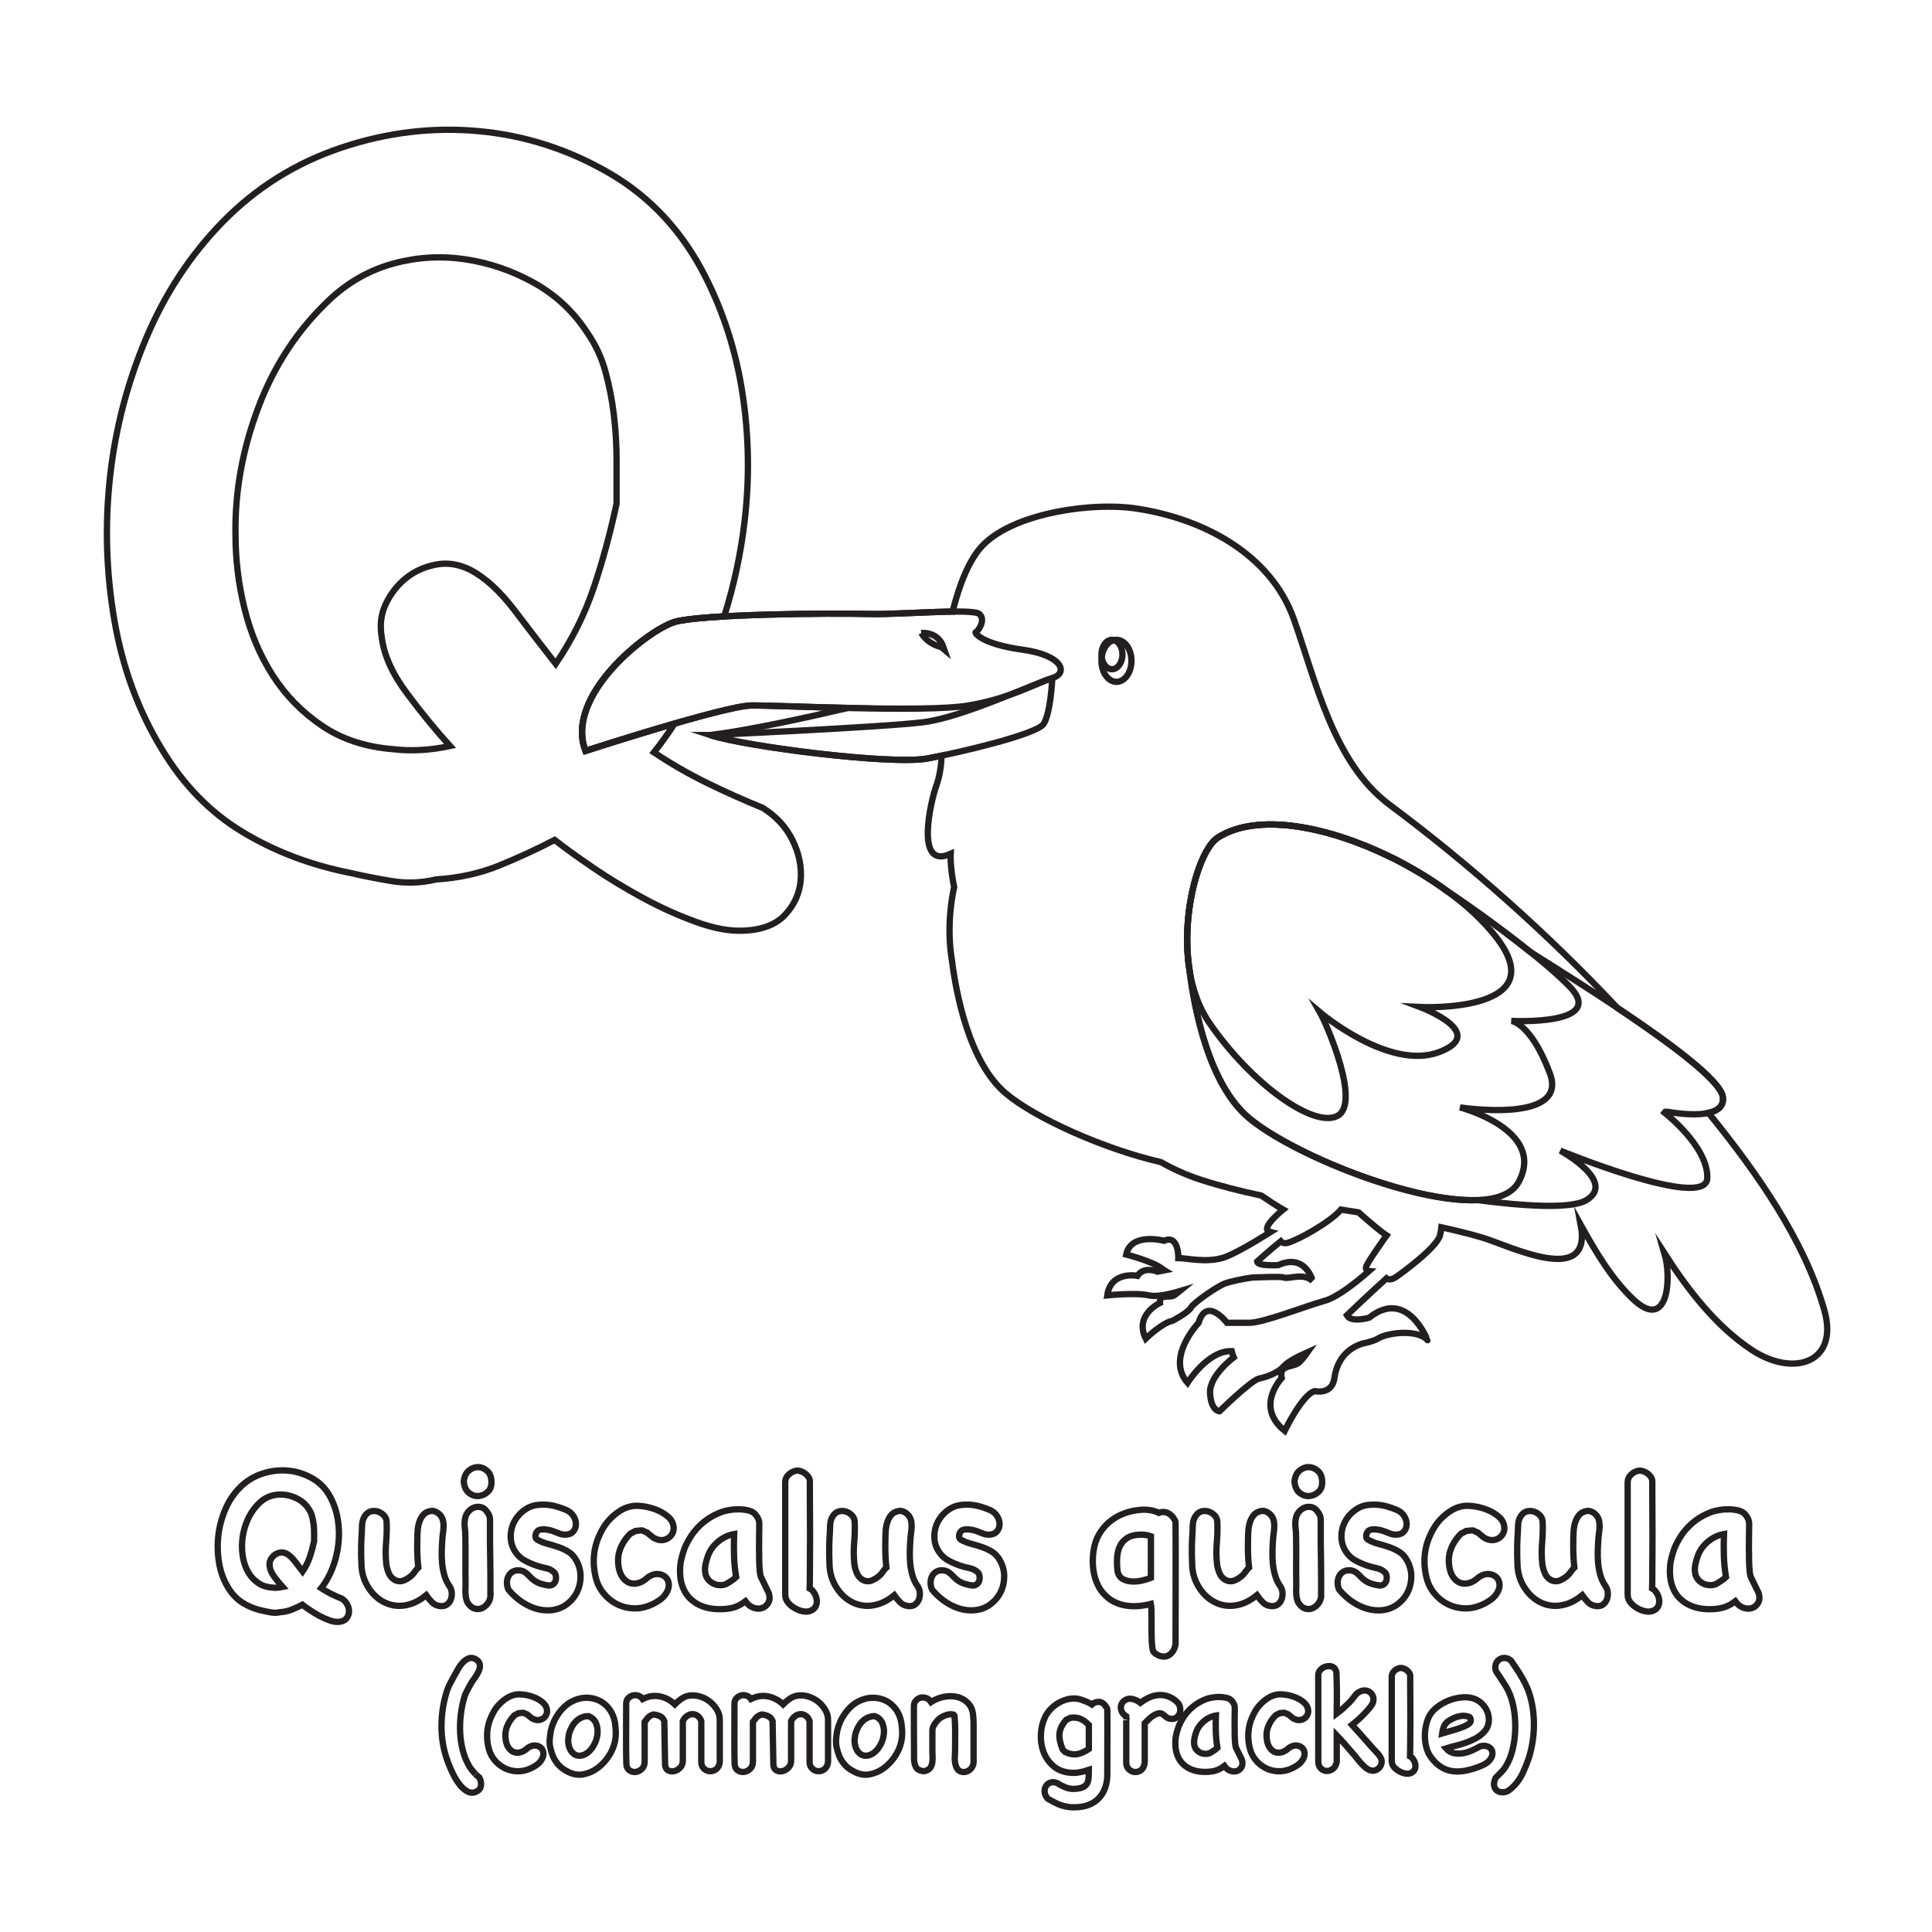 <?xml version="1.0" encoding="utf-8"?>
<!-- Generator: Adobe Illustrator 16.0.0, SVG Export Plug-In . SVG Version: 6.00 Build 0)  -->
<!DOCTYPE svg PUBLIC "-//W3C//DTD SVG 1.1//EN" "http://www.w3.org/Graphics/SVG/1.1/DTD/svg11.dtd">
<svg version="1.1" id="Layer_1" xmlns="http://www.w3.org/2000/svg" xmlns:xlink="http://www.w3.org/1999/xlink" x="0px" y="0px"
	 width="612px" height="612px" viewBox="0 90 612 612" enable-background="new 0 90 612 612" xml:space="preserve">
<path fill="none" stroke="#231F20" stroke-width="2" stroke-miterlimit="10" d="M108.267,596.408
	c0.81,0.512,1.407,1.161,1.791,1.951c0.384,0.788,0.544,1.577,0.48,2.367c-0.064,0.788-0.374,1.48-0.928,2.078
	c-0.555,0.598-1.386,0.917-2.495,0.96c-0.811,0.041-1.749-0.128-2.814-0.513c-1.066-0.384-2.133-0.863-3.199-1.439
	c-1.066-0.575-2.068-1.184-3.006-1.823c-0.939-0.64-1.707-1.194-2.303-1.663c-1.066,0.554-2.175,1.065-3.326,1.535
	c-1.151,0.469-2.41,0.746-3.774,0.831c-0.896,0.214-1.792,0.245-2.687,0.097c-0.895-0.15-1.706-0.311-2.431-0.48
	c-2.389-0.47-4.552-1.29-6.492-2.462c-1.94-1.173-3.55-2.824-4.829-4.958c-1.407-2.303-2.357-4.883-2.847-7.739
	c-0.491-2.856-0.575-5.725-0.256-8.604c0.32-2.879,1.045-5.649,2.175-8.315c1.129-2.665,2.654-4.979,4.573-6.94
	c2.004-2.047,4.371-3.528,7.101-4.446c2.729-0.916,5.479-1.247,8.251-0.991s5.383,1.099,7.836,2.527
	c2.452,1.429,4.36,3.485,5.725,6.172c1.108,2.176,1.855,4.521,2.239,7.036c0.383,2.517,0.425,5.054,0.127,7.612
	c-0.298,2.559-0.906,5.044-1.823,7.452c-0.917,2.41-2.122,4.553-3.614,6.429c1.023,0.683,2.079,1.29,3.166,1.823
	C105.996,595.438,107.115,595.939,108.267,596.408z"/>
<path fill="none" stroke="#231F20" stroke-width="2" stroke-miterlimit="10" d="M90.74,582.144c0.895,0.47,1.779,1.279,2.654,2.431
	c0.874,1.152,1.695,2.218,2.463,3.199c0.98-1.449,1.737-2.964,2.271-4.542c0.533-1.577,0.992-3.263,1.375-5.053
	c0-0.854,0-1.728,0-2.623s-0.054-1.791-0.16-2.688c-0.107-0.895-0.278-1.769-0.512-2.622c-0.235-0.853-0.607-1.642-1.119-2.366
	c-0.811-1.236-1.866-2.217-3.167-2.942c-1.301-0.725-2.677-1.193-4.126-1.408c-1.451-0.213-2.878-0.128-4.285,0.257
	c-1.408,0.384-2.666,1.087-3.774,2.11c-1.918,1.791-3.358,3.956-4.317,6.492c-0.96,2.537-1.418,5.085-1.375,7.644
	c0,1.493,0.181,2.975,0.543,4.446c0.362,1.471,0.928,2.804,1.695,3.997c0.768,1.195,1.748,2.197,2.942,3.007
	c1.193,0.811,2.623,1.279,4.286,1.407c1.065,0.128,2.196,0.063,3.39-0.191c-0.854-0.938-1.717-1.993-2.59-3.167
	c-0.875-1.172-1.375-2.291-1.503-3.357c-0.128-0.725-0.043-1.396,0.255-2.015s0.704-1.13,1.216-1.536
	c0.511-0.404,1.108-0.672,1.791-0.8C89.375,581.696,90.057,581.803,90.74,582.144z"/>
<path fill="none" stroke="#231F20" stroke-width="2" stroke-miterlimit="10" d="M142.424,592.507
	c0.384,0.554,0.608,1.205,0.672,1.95c0.063,0.747-0.022,1.451-0.256,2.111c-0.235,0.661-0.619,1.204-1.151,1.631
	c-0.534,0.426-1.226,0.618-2.078,0.576c-1.11-0.087-2.005-0.471-2.687-1.152c-0.682-0.681-1.322-1.449-1.918-2.303
	c-1.664,1.365-3.38,2.312-5.149,2.847c-1.77,0.532-3.508,0.649-5.213,0.351c-1.707-0.298-3.306-1.013-4.797-2.143
	c-1.494-1.129-2.751-2.654-3.774-4.573c-0.939-1.791-1.461-3.774-1.567-5.949c-0.107-2.175-0.139-4.243-0.096-6.205
	c0-0.681,0.021-1.353,0.064-2.015c0.042-0.66,0.085-1.353,0.128-2.078c0.042-0.554,0.063-1.098,0.063-1.632
	c0-0.532,0.032-1.033,0.096-1.503c0.063-0.469,0.192-0.937,0.384-1.407c0.191-0.469,0.479-0.917,0.863-1.343
	c0.512-0.554,1.13-0.885,1.855-0.992c0.725-0.105,1.417-0.031,2.079,0.225c0.661,0.256,1.236,0.649,1.727,1.184
	c0.49,0.533,0.756,1.184,0.8,1.951c0.085,2.175,0.032,4.372-0.16,6.589c-0.191,2.218-0.182,4.393,0.032,6.524
	c0.085,1.023,0.352,2.068,0.8,3.134c0.448,1.066,1.161,1.834,2.143,2.303c0.98,0.427,1.972,0.396,2.975-0.096
	c1.001-0.489,1.823-1.077,2.462-1.759c0.298-0.341,0.586-0.714,0.864-1.119c0.276-0.405,0.585-0.757,0.928-1.056
	c-0.171-1.492-0.278-2.984-0.32-4.478c-0.043-1.492-0.043-2.984,0-4.478c0-0.81,0.032-1.695,0.096-2.654
	c0.064-0.96,0.234-1.876,0.512-2.75c0.277-0.874,0.693-1.642,1.247-2.304c0.554-0.66,1.344-1.076,2.367-1.247
	c0.469-0.085,0.928-0.042,1.375,0.128c0.447,0.171,0.841,0.406,1.184,0.703c0.597,0.512,1.001,1.087,1.215,1.728
	c0.213,0.64,0.319,1.321,0.319,2.047s-0.054,1.461-0.16,2.206c-0.107,0.747-0.182,1.439-0.224,2.078
	c-0.086,1.195-0.15,2.453-0.191,3.774c-0.043,1.322,0,2.645,0.128,3.966c0.128,1.322,0.373,2.602,0.735,3.838
	C141.155,590.354,141.698,591.482,142.424,592.507z"/>
<path fill="none" stroke="#231F20" stroke-width="2" stroke-miterlimit="10" d="M146.901,559.309
	c0.169-1.577,0.713-2.74,1.631-3.486c0.917-0.746,1.887-1.108,2.911-1.087c1.023,0.021,1.972,0.416,2.847,1.184
	c0.873,0.768,1.332,1.854,1.375,3.263c0.085,1.449-0.288,2.568-1.119,3.357c-0.832,0.79-1.781,1.237-2.847,1.343
	c-1.067,0.107-2.069-0.181-3.007-0.863c-0.938-0.682-1.514-1.77-1.727-3.262L146.901,559.309z"/>
<path fill="none" stroke="#231F20" stroke-width="2" stroke-miterlimit="10" d="M155.345,595.704
	c-0.086,0.854-0.384,1.61-0.896,2.271c-0.512,0.66-1.099,1.14-1.759,1.439c-0.662,0.297-1.376,0.361-2.143,0.191
	c-0.768-0.171-1.451-0.64-2.047-1.408c-0.342-0.426-0.586-0.904-0.735-1.439c-0.15-0.532-0.246-1.087-0.288-1.663
	c-0.043-0.575-0.054-1.151-0.032-1.727c0.021-0.575,0.032-1.097,0.032-1.567c-0.043-2.516-0.054-5.011-0.032-7.483
	c0.021-2.473,0.011-4.968-0.032-7.484c0-1.023-0.063-2.057-0.191-3.103c-0.128-1.044-0.064-2.078,0.191-3.102
	c0.213-0.768,0.586-1.429,1.12-1.982c0.533-0.555,1.129-0.938,1.791-1.152c0.661-0.213,1.343-0.233,2.047-0.063
	c0.704,0.171,1.312,0.619,1.823,1.344c0.682,0.854,1.023,1.695,1.023,2.526s0,1.845,0,3.038c0,1.45,0,2.9,0,4.35
	c0,1.45,0.021,2.878,0.063,4.286c0.042,2.047,0.064,4.094,0.064,6.14c0,2.047,0,4.094,0,6.141V595.704z"/>
<path fill="none" stroke="#231F20" stroke-width="2" stroke-miterlimit="10" d="M160.909,593.21
	c-0.256-0.725-0.363-1.439-0.319-2.143c0.042-0.704,0.224-1.344,0.543-1.92c0.32-0.575,0.778-1.023,1.376-1.343
	c0.597-0.319,1.321-0.437,2.174-0.352c0.469,0.043,0.896,0.171,1.279,0.384c0.384,0.214,0.736,0.47,1.056,0.768
	c0.32,0.299,0.639,0.618,0.959,0.96c0.319,0.342,0.65,0.639,0.991,0.895c0.725,0.555,1.492,0.959,2.303,1.216
	c0.81,0.256,1.663,0.447,2.559,0.575c0.597,0,1.077-0.148,1.439-0.447c0.362-0.298,0.608-0.661,0.736-1.088
	c0.128-0.425,0.16-0.884,0.096-1.375c-0.063-0.489-0.224-0.884-0.479-1.184c-0.726-0.725-1.61-1.193-2.655-1.407
	c-1.045-0.213-2.015-0.469-2.91-0.768c-1.279-0.426-2.538-0.97-3.774-1.631c-1.237-0.661-2.239-1.567-3.007-2.719
	c-0.81-1.193-1.29-2.462-1.439-3.806c-0.15-1.343-0.042-2.655,0.32-3.935c0.361-1.279,0.969-2.451,1.823-3.519
	c0.853-1.064,1.875-1.939,3.07-2.622c0.895-0.512,1.875-0.842,2.942-0.991c1.065-0.148,2.143-0.181,3.23-0.096
	c1.088,0.086,2.164,0.288,3.23,0.607c1.065,0.32,2.047,0.672,2.942,1.056c1.023,0.471,1.792,1.131,2.303,1.982
	c0.512,0.854,0.757,1.718,0.736,2.591c-0.022,0.875-0.32,1.631-0.896,2.271c-0.576,0.641-1.418,0.96-2.526,0.96
	c-0.683,0-1.301-0.117-1.855-0.353c-0.554-0.233-1.13-0.457-1.727-0.672c-0.767-0.297-1.599-0.5-2.495-0.606
	c-0.895-0.106-1.621-0.054-2.174,0.159c-0.171,0.043-0.363,0.183-0.576,0.416c-0.214,0.235-0.374,0.522-0.48,0.864
	c-0.107,0.342-0.128,0.682-0.063,1.022c0.063,0.343,0.288,0.619,0.671,0.832c1.023,0.555,2.11,0.981,3.262,1.279
	c1.151,0.299,2.281,0.64,3.391,1.023c1.108,0.384,2.143,0.875,3.102,1.471c0.959,0.598,1.759,1.45,2.398,2.559
	c0.938,1.622,1.417,3.316,1.439,5.086c0.021,1.771-0.331,3.423-1.056,4.958c-0.726,1.535-1.791,2.846-3.198,3.934
	c-1.407,1.087-3.049,1.737-4.925,1.951c-1.323,0.128-2.623,0.054-3.901-0.224c-1.279-0.277-2.517-0.726-3.71-1.343
	c-1.194-0.619-2.303-1.354-3.327-2.207c-1.023-0.853-1.919-1.747-2.687-2.687L160.909,593.21z"/>
<path fill="none" stroke="#231F20" stroke-width="2" stroke-miterlimit="10" d="M205.429,589.5c1.066-0.682,2.079-0.98,3.039-0.896
	c0.96,0.086,1.748,0.416,2.367,0.991c0.618,0.575,0.96,1.344,1.023,2.303c0.063,0.96-0.267,1.974-0.992,3.039
	c-0.47,0.726-1.141,1.386-2.015,1.982c-0.875,0.597-1.717,1.065-2.526,1.407c-1.877,0.854-3.774,1.237-5.692,1.151
	c-1.919-0.086-3.7-0.554-5.341-1.407c-1.643-0.853-3.061-2.035-4.254-3.55c-1.194-1.514-2.005-3.272-2.431-5.277
	c-0.854-3.838-0.683-7.526,0.512-11.065c0.469-1.28,1.034-2.516,1.695-3.71c0.661-1.193,1.46-2.281,2.398-3.263
	c0.938-0.98,1.983-1.844,3.135-2.59c1.151-0.746,2.409-1.248,3.774-1.503c0.938-0.17,2.131-0.161,3.582,0.032
	c1.449,0.191,2.867,0.565,4.253,1.118c1.385,0.556,2.601,1.28,3.646,2.176s1.631,1.962,1.759,3.198c0.085,0.683,0,1.312-0.256,1.887
	s-0.619,1.056-1.088,1.439c-0.47,0.384-1.013,0.65-1.631,0.8c-0.619,0.15-1.248,0.14-1.887-0.031
	c-0.768-0.214-1.375-0.501-1.823-0.863c-0.447-0.362-1.034-0.842-1.759-1.439c-0.342-0.086-0.662-0.225-0.959-0.417
	c-0.299-0.191-0.619-0.266-0.96-0.224l-1.727,0.191c-0.298,0.171-0.576,0.32-0.832,0.448s-0.512,0.256-0.768,0.384
	c-1.45,1.449-2.517,3.06-3.198,4.829c-0.683,1.771-0.854,3.678-0.512,5.725c0.213,1.322,0.629,2.41,1.248,3.263
	c0.617,0.854,1.343,1.439,2.175,1.759s1.748,0.352,2.75,0.096c1.002-0.256,1.993-0.831,2.974-1.727L205.429,589.5z"/>
<path fill="none" stroke="#231F20" stroke-width="2" stroke-miterlimit="10" d="M243.552,594.682
	c0.341,1.236,0.277,2.261-0.192,3.07c-0.47,0.81-1.119,1.354-1.951,1.631c-0.831,0.277-1.738,0.245-2.719-0.096
	c-0.981-0.342-1.834-1.023-2.559-2.047c-1.195,0.896-2.357,1.523-3.486,1.887c-1.13,0.362-2.421,0.565-3.87,0.607
	c-2.175,0.086-4.116-0.16-5.821-0.735c-1.707-0.575-3.146-1.439-4.318-2.59c-1.173-1.151-2.037-2.591-2.59-4.318
	c-0.555-1.727-0.747-3.72-0.576-5.98c0.085-0.937,0.245-1.854,0.48-2.75c0.234-0.896,0.5-1.77,0.799-2.623
	c0.341-0.938,0.82-1.939,1.439-3.006c0.617-1.065,1.247-1.982,1.887-2.751c2.303-2.814,5.181-4.839,8.635-6.076
	c0.597-0.213,1.407-0.405,2.431-0.575c1.024-0.171,2.057-0.245,3.103-0.225c1.044,0.022,2.047,0.16,3.006,0.416
	c0.96,0.256,1.673,0.704,2.143,1.343c0.383,0.512,0.661,0.96,0.831,1.344c0.17,0.384,0.266,0.789,0.288,1.215
	c0.021,0.427,0.021,0.886,0,1.375c-0.022,0.491-0.032,1.099-0.032,1.823c0,1.194-0.011,2.356-0.032,3.486
	c-0.022,1.13-0.011,2.271,0.032,3.422c0,0.384,0,0.885,0,1.503c0,0.619,0.021,1.27,0.063,1.951c0.042,0.683,0.096,1.334,0.16,1.951
	c0.064,0.619,0.16,1.119,0.288,1.504L243.552,594.682z"/>
<path fill="none" stroke="#231F20" stroke-width="2" stroke-miterlimit="10" d="M229.992,591.803
	c0.469-0.298,1.001-0.629,1.599-0.991c0.597-0.362,1.129-0.778,1.599-1.247c-0.384-2.26-0.608-4.521-0.671-6.781
	c-0.063-2.259-0.054-4.541,0.032-6.844c-1.919,0.342-3.646,1.173-5.181,2.494c-1.535,1.322-2.602,2.878-3.198,4.67
	c-0.256,0.726-0.47,1.471-0.64,2.238c-0.171,0.768-0.235,1.514-0.191,2.238c0.042,0.982,0.298,1.802,0.767,2.463
	s1.033,1.162,1.695,1.503c0.661,0.342,1.364,0.533,2.111,0.575C228.659,592.166,229.352,592.059,229.992,591.803z"/>
<path fill="none" stroke="#231F20" stroke-width="2" stroke-miterlimit="10" d="M257.05,593.529
	c0.469,0.427,0.863,0.971,1.184,1.632c0.319,0.662,0.49,1.322,0.512,1.982c0.021,0.661-0.128,1.279-0.447,1.855
	c-0.32,0.575-0.886,1.012-1.695,1.312c-0.64,0.213-1.343,0.256-2.111,0.127c-0.768-0.127-1.525-0.383-2.271-0.767
	c-0.747-0.384-1.407-0.843-1.983-1.376c-0.576-0.533-0.992-1.119-1.247-1.759c-0.086-0.213-0.15-0.457-0.192-0.735
	c-0.042-0.276-0.064-0.522-0.064-0.735v-35.501c0-0.981,0.373-1.812,1.119-2.495c0.746-0.682,1.567-1.087,2.463-1.215
	c0.425-0.042,0.884,0.021,1.375,0.191c0.49,0.171,0.949,0.416,1.375,0.735s0.778,0.694,1.056,1.119
	c0.277,0.427,0.416,0.875,0.416,1.344c0,1.109,0,2.581,0,4.414s0.011,3.838,0.032,6.012c0.021,2.176,0.032,4.425,0.032,6.748
	c0,2.325-0.011,4.553-0.032,6.685c-0.022,2.133-0.032,4.084-0.032,5.853c0,1.771-0.022,3.188-0.063,4.254L257.05,593.529z"/>
<path fill="none" stroke="#231F20" stroke-width="2" stroke-miterlimit="10" d="M290.695,592.507
	c0.383,0.554,0.607,1.205,0.672,1.95c0.063,0.747-0.022,1.451-0.256,2.111c-0.235,0.661-0.619,1.204-1.151,1.631
	c-0.534,0.426-1.226,0.618-2.078,0.576c-1.11-0.087-2.005-0.471-2.687-1.152c-0.682-0.681-1.322-1.449-1.918-2.303
	c-1.664,1.365-3.38,2.312-5.149,2.847c-1.77,0.532-3.508,0.649-5.213,0.351c-1.706-0.298-3.306-1.013-4.797-2.143
	c-1.494-1.129-2.751-2.654-3.774-4.573c-0.939-1.791-1.461-3.774-1.567-5.949c-0.107-2.175-0.139-4.243-0.096-6.205
	c0-0.681,0.021-1.353,0.064-2.015c0.042-0.66,0.085-1.353,0.128-2.078c0.042-0.554,0.063-1.098,0.063-1.632
	c0-0.532,0.032-1.033,0.096-1.503c0.063-0.469,0.192-0.937,0.384-1.407c0.191-0.469,0.479-0.917,0.863-1.343
	c0.512-0.554,1.13-0.885,1.855-0.992c0.725-0.105,1.417-0.031,2.079,0.225c0.661,0.256,1.236,0.649,1.727,1.184
	c0.49,0.533,0.756,1.184,0.8,1.951c0.085,2.175,0.032,4.372-0.16,6.589c-0.191,2.218-0.182,4.393,0.032,6.524
	c0.085,1.023,0.352,2.068,0.8,3.134c0.448,1.066,1.161,1.834,2.143,2.303c0.98,0.427,1.972,0.396,2.974-0.096
	c1.001-0.489,1.823-1.077,2.463-1.759c0.298-0.341,0.585-0.714,0.863-1.119c0.277-0.405,0.586-0.757,0.928-1.056
	c-0.171-1.492-0.278-2.984-0.32-4.478c-0.043-1.492-0.043-2.984,0-4.478c0-0.81,0.032-1.695,0.096-2.654
	c0.064-0.96,0.234-1.876,0.512-2.75c0.277-0.874,0.693-1.642,1.248-2.304c0.554-0.66,1.343-1.076,2.366-1.247
	c0.469-0.085,0.928-0.042,1.375,0.128c0.447,0.171,0.841,0.406,1.184,0.703c0.597,0.512,1.001,1.087,1.215,1.728
	c0.213,0.64,0.319,1.321,0.319,2.047s-0.054,1.461-0.16,2.206c-0.107,0.747-0.182,1.439-0.224,2.078
	c-0.086,1.195-0.15,2.453-0.191,3.774c-0.043,1.322,0,2.645,0.128,3.966c0.128,1.322,0.373,2.602,0.736,3.838
	C289.426,590.354,289.97,591.482,290.695,592.507z"/>
<path fill="none" stroke="#231F20" stroke-width="2" stroke-miterlimit="10" d="M295.107,593.21
	c-0.256-0.725-0.363-1.439-0.319-2.143c0.042-0.704,0.224-1.344,0.543-1.92c0.32-0.575,0.778-1.023,1.376-1.343
	c0.597-0.319,1.321-0.437,2.174-0.352c0.469,0.043,0.896,0.171,1.279,0.384c0.383,0.214,0.735,0.47,1.056,0.768
	c0.32,0.299,0.639,0.618,0.959,0.96c0.319,0.342,0.65,0.639,0.991,0.895c0.725,0.555,1.492,0.959,2.303,1.216
	c0.81,0.256,1.663,0.447,2.559,0.575c0.597,0,1.076-0.148,1.439-0.447c0.362-0.298,0.607-0.661,0.735-1.088
	c0.128-0.425,0.16-0.884,0.097-1.375c-0.064-0.489-0.225-0.884-0.48-1.184c-0.726-0.725-1.609-1.193-2.654-1.407
	c-1.046-0.213-2.015-0.469-2.91-0.768c-1.279-0.426-2.538-0.97-3.774-1.631c-1.237-0.661-2.239-1.567-3.007-2.719
	c-0.81-1.193-1.29-2.462-1.439-3.806c-0.15-1.343-0.042-2.655,0.32-3.935c0.362-1.279,0.969-2.451,1.823-3.519
	c0.853-1.064,1.875-1.939,3.07-2.622c0.895-0.512,1.875-0.842,2.942-0.991c1.065-0.148,2.143-0.181,3.231-0.096
	c1.087,0.086,2.163,0.288,3.229,0.607c1.065,0.32,2.047,0.672,2.943,1.056c1.022,0.471,1.79,1.131,2.302,1.982
	c0.512,0.854,0.757,1.718,0.736,2.591c-0.022,0.875-0.32,1.631-0.896,2.271c-0.575,0.641-1.418,0.96-2.526,0.96
	c-0.684,0-1.302-0.117-1.855-0.353c-0.555-0.233-1.131-0.457-1.727-0.672c-0.768-0.297-1.6-0.5-2.495-0.606
	s-1.621-0.054-2.175,0.159c-0.171,0.043-0.363,0.183-0.576,0.416c-0.214,0.235-0.374,0.522-0.48,0.864
	c-0.107,0.342-0.128,0.682-0.063,1.022c0.063,0.343,0.288,0.619,0.671,0.832c1.023,0.555,2.111,0.981,3.262,1.279
	c1.151,0.299,2.281,0.64,3.39,1.023c1.109,0.384,2.144,0.875,3.104,1.471c0.958,0.598,1.758,1.45,2.398,2.559
	c0.938,1.622,1.416,3.316,1.439,5.086c0.021,1.771-0.331,3.423-1.056,4.958c-0.727,1.535-1.792,2.846-3.198,3.934
	c-1.408,1.087-3.05,1.737-4.927,1.951c-1.321,0.128-2.622,0.054-3.901-0.224c-1.279-0.277-2.517-0.726-3.71-1.343
	c-1.194-0.619-2.303-1.354-3.326-2.207c-1.023-0.853-1.919-1.747-2.687-2.687L295.107,593.21z"/>
<path fill="none" stroke="#231F20" stroke-width="2" stroke-miterlimit="10" d="M372.377,610.929
	c-0.171,0.895-0.479,1.651-0.928,2.271c-0.447,0.618-0.971,1.056-1.567,1.312c-0.598,0.256-1.27,0.309-2.015,0.16
	c-0.747-0.15-1.525-0.566-2.335-1.247c-0.214-0.215-0.373-0.673-0.479-1.376s-0.182-1.558-0.224-2.559
	c-0.043-1.003-0.063-2.079-0.063-3.229c0-1.152,0-2.261,0-3.327s-0.011-2.037-0.032-2.91c-0.021-0.875-0.075-1.525-0.16-1.951
	c-1.322,0.342-2.645,0.565-3.966,0.672c-1.322,0.106-2.665,0.054-4.03-0.16c-2.132-0.384-3.913-1.129-5.341-2.238
	c-1.43-1.108-2.549-2.452-3.357-4.03c-0.812-1.577-1.334-3.326-1.568-5.244c-0.234-1.92-0.202-3.88,0.096-5.885
	c0.298-2.004,0.905-3.774,1.823-5.31c0.917-1.535,2.048-2.847,3.391-3.934c1.343-1.088,2.846-1.94,4.51-2.56
	c1.663-0.617,3.411-0.991,5.244-1.119c0.854-0.085,1.802-0.053,2.847,0.096c1.045,0.15,1.993,0.438,2.847,0.863
	c0.853-0.341,1.684-0.372,2.494-0.096c0.81,0.277,1.514,0.822,2.111,1.632c0.128,0.213,0.276,0.458,0.447,0.734
	c0.169,0.278,0.256,0.544,0.256,0.8c0.041,6.397,0.053,12.772,0.032,19.126c-0.022,6.354-0.032,12.729-0.032,19.126L372.377,610.929
	L372.377,610.929z"/>
<path fill="none" stroke="#231F20" stroke-width="2" stroke-miterlimit="10" d="M354.019,587.772
	c0.256,1.151,0.821,1.962,1.696,2.431c0.873,0.471,1.844,0.727,2.91,0.768c1.065,0.043,2.143-0.063,3.229-0.319
	c1.088-0.256,1.993-0.532,2.719-0.831v-13.177c-0.512-0.17-1.014-0.298-1.503-0.384c-0.491-0.085-0.991-0.128-1.503-0.128
	c-1.877,0-3.358,0.342-4.446,1.023c-1.087,0.683-1.887,1.578-2.398,2.687c-0.513,1.109-0.8,2.357-0.863,3.742
	C353.795,584.969,353.848,586.365,354.019,587.772z"/>
<path fill="none" stroke="#231F20" stroke-width="2" stroke-miterlimit="10" d="M405.575,592.507
	c0.384,0.554,0.607,1.205,0.672,1.95c0.063,0.747-0.022,1.451-0.256,2.111c-0.235,0.661-0.619,1.204-1.152,1.631
	c-0.533,0.426-1.227,0.618-2.078,0.576c-1.108-0.087-2.005-0.471-2.687-1.152c-0.683-0.681-1.322-1.449-1.919-2.303
	c-1.664,1.365-3.381,2.312-5.149,2.847c-1.771,0.532-3.508,0.649-5.214,0.351c-1.706-0.298-3.305-1.013-4.798-2.143
	c-1.492-1.129-2.75-2.654-3.773-4.573c-0.938-1.791-1.461-3.774-1.567-5.949s-0.14-4.243-0.096-6.205
	c0-0.681,0.021-1.353,0.063-2.015c0.042-0.66,0.085-1.353,0.128-2.078c0.042-0.554,0.063-1.098,0.063-1.632
	c0-0.532,0.032-1.033,0.097-1.503c0.063-0.469,0.191-0.937,0.384-1.407c0.191-0.469,0.479-0.917,0.863-1.343
	c0.512-0.554,1.129-0.885,1.854-0.992c0.725-0.105,1.417-0.031,2.079,0.225c0.66,0.256,1.236,0.649,1.727,1.184
	c0.489,0.533,0.757,1.184,0.799,1.951c0.086,2.175,0.033,4.372-0.159,6.589c-0.191,2.218-0.182,4.393,0.032,6.524
	c0.085,1.023,0.352,2.068,0.8,3.134c0.447,1.066,1.16,1.834,2.143,2.303c0.98,0.427,1.972,0.396,2.974-0.096
	c1.002-0.489,1.823-1.077,2.463-1.759c0.298-0.341,0.586-0.714,0.863-1.119s0.586-0.757,0.928-1.056
	c-0.17-1.492-0.277-2.984-0.319-4.478c-0.042-1.492-0.042-2.984,0-4.478c0-0.81,0.032-1.695,0.096-2.654
	c0.063-0.96,0.234-1.876,0.512-2.75s0.692-1.642,1.247-2.304c0.554-0.66,1.344-1.076,2.367-1.247
	c0.469-0.085,0.928-0.042,1.375,0.128c0.448,0.171,0.842,0.406,1.184,0.703c0.597,0.512,1.002,1.087,1.215,1.728
	c0.214,0.64,0.32,1.321,0.32,2.047s-0.055,1.461-0.16,2.206c-0.107,0.747-0.183,1.439-0.224,2.078
	c-0.087,1.195-0.15,2.453-0.192,3.774c-0.042,1.322,0,2.645,0.128,3.966c0.128,1.322,0.373,2.602,0.736,3.838
	C404.306,590.354,404.85,591.482,405.575,592.507z"/>
<path fill="none" stroke="#231F20" stroke-width="2" stroke-miterlimit="10" d="M410.052,559.309c0.17-1.577,0.714-2.74,1.632-3.486
	c0.916-0.746,1.887-1.108,2.91-1.087s1.972,0.416,2.846,1.184s1.333,1.854,1.375,3.263c0.086,1.449-0.288,2.568-1.119,3.357
	c-0.831,0.79-1.78,1.237-2.846,1.343c-1.066,0.107-2.069-0.181-3.007-0.863c-0.938-0.682-1.514-1.77-1.727-3.262L410.052,559.309z"
	/>
<path fill="none" stroke="#231F20" stroke-width="2" stroke-miterlimit="10" d="M418.495,595.704
	c-0.087,0.854-0.384,1.61-0.896,2.271c-0.513,0.66-1.099,1.14-1.76,1.439c-0.661,0.297-1.375,0.361-2.143,0.191
	c-0.768-0.171-1.45-0.64-2.047-1.408c-0.343-0.426-0.587-0.904-0.736-1.439c-0.149-0.532-0.245-1.087-0.287-1.663
	c-0.043-0.575-0.055-1.151-0.032-1.727c0.021-0.575,0.032-1.097,0.032-1.567c-0.043-2.516-0.055-5.011-0.032-7.483
	c0.021-2.473,0.01-4.968-0.032-7.484c0-1.023-0.063-2.057-0.192-3.103c-0.128-1.044-0.063-2.078,0.192-3.102
	c0.213-0.768,0.586-1.429,1.119-1.982c0.533-0.555,1.13-0.938,1.791-1.152c0.661-0.213,1.344-0.233,2.047-0.063
	c0.703,0.171,1.312,0.619,1.823,1.344c0.682,0.854,1.024,1.695,1.024,2.526s0,1.845,0,3.038c0,1.45,0,2.9,0,4.35
	c0,1.45,0.021,2.878,0.063,4.286c0.041,2.047,0.063,4.094,0.063,6.14c0,2.047,0,4.094,0,6.141L418.495,595.704L418.495,595.704z"/>
<path fill="none" stroke="#231F20" stroke-width="2" stroke-miterlimit="10" d="M424.06,593.21c-0.256-0.725-0.362-1.439-0.32-2.143
	c0.043-0.704,0.225-1.344,0.544-1.92c0.32-0.575,0.778-1.023,1.376-1.343c0.597-0.319,1.321-0.437,2.175-0.352
	c0.469,0.043,0.896,0.171,1.279,0.384c0.384,0.214,0.736,0.47,1.056,0.768c0.319,0.299,0.64,0.618,0.959,0.96
	s0.65,0.639,0.992,0.895c0.725,0.555,1.491,0.959,2.303,1.216c0.81,0.256,1.663,0.447,2.559,0.575c0.597,0,1.076-0.148,1.439-0.447
	c0.362-0.298,0.607-0.661,0.735-1.088c0.128-0.425,0.16-0.884,0.097-1.375c-0.063-0.489-0.225-0.884-0.48-1.184
	c-0.726-0.725-1.609-1.193-2.654-1.407c-1.046-0.213-2.015-0.469-2.911-0.768c-1.279-0.426-2.537-0.97-3.773-1.631
	s-2.238-1.567-3.006-2.719c-0.812-1.193-1.29-2.462-1.44-3.806c-0.149-1.343-0.042-2.655,0.32-3.935
	c0.361-1.279,0.97-2.451,1.823-3.519c0.853-1.064,1.876-1.939,3.07-2.622c0.896-0.512,1.876-0.842,2.942-0.991
	c1.065-0.148,2.144-0.181,3.23-0.096c1.087,0.086,2.164,0.288,3.229,0.607c1.066,0.32,2.048,0.672,2.943,1.056
	c1.023,0.471,1.791,1.131,2.303,1.982c0.512,0.854,0.756,1.718,0.735,2.591c-0.022,0.875-0.319,1.631-0.896,2.271
	c-0.575,0.641-1.418,0.96-2.526,0.96c-0.683,0-1.302-0.117-1.854-0.353c-0.556-0.233-1.131-0.457-1.728-0.672
	c-0.768-0.297-1.599-0.5-2.494-0.606c-0.896-0.106-1.621-0.054-2.175,0.159c-0.171,0.043-0.363,0.183-0.576,0.416
	c-0.214,0.235-0.373,0.522-0.479,0.864c-0.107,0.342-0.128,0.682-0.063,1.022c0.063,0.343,0.287,0.619,0.672,0.832
	c1.023,0.555,2.111,0.981,3.262,1.279c1.151,0.299,2.281,0.64,3.391,1.023c1.108,0.384,2.143,0.875,3.102,1.471
	c0.96,0.598,1.76,1.45,2.399,2.559c0.937,1.622,1.417,3.316,1.439,5.086c0.021,1.771-0.331,3.423-1.056,4.958
	c-0.726,1.535-1.792,2.846-3.198,3.934c-1.408,1.087-3.05,1.737-4.927,1.951c-1.321,0.128-2.622,0.054-3.901-0.224
	s-2.517-0.726-3.71-1.343c-1.193-0.619-2.303-1.354-3.326-2.207c-1.023-0.853-1.919-1.747-2.687-2.687L424.06,593.21z"/>
<path fill="none" stroke="#231F20" stroke-width="2" stroke-miterlimit="10" d="M468.58,589.5c1.065-0.682,2.078-0.98,3.038-0.896
	c0.96,0.086,1.748,0.416,2.366,0.991s0.96,1.344,1.024,2.303c0.063,0.96-0.268,1.974-0.991,3.039
	c-0.471,0.726-1.142,1.386-2.015,1.982c-0.876,0.597-1.718,1.065-2.527,1.407c-1.877,0.854-3.774,1.237-5.692,1.151
	c-1.92-0.086-3.7-0.554-5.342-1.407c-1.643-0.853-3.061-2.035-4.254-3.55c-1.194-1.514-2.005-3.272-2.432-5.277
	c-0.854-3.838-0.682-7.526,0.513-11.065c0.469-1.28,1.033-2.516,1.695-3.71c0.66-1.193,1.46-2.281,2.398-3.263
	c0.938-0.98,1.982-1.844,3.135-2.59c1.151-0.746,2.408-1.248,3.773-1.503c0.938-0.17,2.132-0.161,3.583,0.032
	c1.449,0.191,2.867,0.565,4.253,1.118c1.386,0.556,2.602,1.28,3.646,2.176c1.044,0.896,1.631,1.962,1.759,3.198
	c0.085,0.683,0,1.312-0.256,1.887s-0.619,1.056-1.088,1.439c-0.47,0.384-1.013,0.65-1.631,0.8c-0.618,0.15-1.247,0.14-1.887-0.031
	c-0.768-0.214-1.375-0.501-1.823-0.863c-0.447-0.362-1.034-0.842-1.759-1.439c-0.342-0.086-0.662-0.225-0.959-0.417
	c-0.299-0.191-0.619-0.266-0.959-0.224l-1.728,0.191c-0.299,0.171-0.575,0.32-0.831,0.448c-0.257,0.128-0.512,0.256-0.768,0.384
	c-1.45,1.449-2.517,3.06-3.199,4.829c-0.682,1.771-0.854,3.678-0.511,5.725c0.213,1.322,0.628,2.41,1.247,3.263
	c0.617,0.854,1.343,1.439,2.175,1.759c0.831,0.319,1.747,0.352,2.75,0.096c1.002-0.256,1.993-0.831,2.975-1.727L468.58,589.5z"/>
<path fill="none" stroke="#231F20" stroke-width="2" stroke-miterlimit="10" d="M508.622,592.507
	c0.384,0.554,0.607,1.205,0.672,1.95c0.063,0.747-0.021,1.451-0.256,2.111c-0.234,0.661-0.618,1.204-1.151,1.631
	c-0.534,0.426-1.227,0.618-2.078,0.576c-1.109-0.087-2.005-0.471-2.688-1.152c-0.683-0.681-1.322-1.449-1.919-2.303
	c-1.663,1.365-3.38,2.312-5.149,2.847c-1.77,0.532-3.508,0.649-5.214,0.351c-1.705-0.298-3.305-1.013-4.797-2.143
	c-1.493-1.129-2.751-2.654-3.773-4.573c-0.939-1.791-1.462-3.774-1.567-5.949c-0.107-2.175-0.14-4.243-0.097-6.205
	c0-0.681,0.021-1.353,0.063-2.015c0.042-0.66,0.086-1.353,0.128-2.078c0.042-0.554,0.064-1.098,0.064-1.632
	c0-0.532,0.032-1.033,0.096-1.503c0.063-0.469,0.191-0.937,0.384-1.407c0.191-0.469,0.479-0.917,0.863-1.343
	c0.512-0.554,1.129-0.885,1.855-0.992c0.725-0.105,1.417-0.031,2.078,0.225c0.66,0.256,1.236,0.649,1.727,1.184
	c0.49,0.533,0.757,1.184,0.8,1.951c0.086,2.175,0.032,4.372-0.16,6.589c-0.191,2.218-0.182,4.393,0.032,6.524
	c0.086,1.023,0.352,2.068,0.8,3.134c0.447,1.066,1.161,1.834,2.144,2.303c0.98,0.427,1.972,0.396,2.974-0.096
	c1.002-0.489,1.823-1.077,2.463-1.759c0.297-0.341,0.585-0.714,0.863-1.119c0.276-0.405,0.586-0.757,0.928-1.056
	c-0.171-1.492-0.278-2.984-0.319-4.478c-0.043-1.492-0.043-2.984,0-4.478c0-0.81,0.031-1.695,0.096-2.654
	c0.063-0.96,0.234-1.876,0.512-2.75c0.276-0.874,0.692-1.642,1.247-2.304c0.554-0.66,1.343-1.076,2.366-1.247
	c0.47-0.085,0.928-0.042,1.376,0.128c0.447,0.171,0.842,0.406,1.184,0.703c0.597,0.512,1.001,1.087,1.215,1.728
	c0.213,0.64,0.319,1.321,0.319,2.047s-0.054,1.461-0.16,2.206c-0.106,0.747-0.182,1.439-0.224,2.078
	c-0.086,1.195-0.149,2.453-0.191,3.774c-0.043,1.322,0,2.645,0.128,3.966c0.128,1.322,0.373,2.602,0.735,3.838
	C507.353,590.354,507.896,591.482,508.622,592.507z"/>
<path fill="none" stroke="#231F20" stroke-width="2" stroke-miterlimit="10" d="M523.908,593.529
	c0.47,0.427,0.863,0.971,1.184,1.632c0.319,0.662,0.49,1.322,0.512,1.982c0.021,0.661-0.128,1.279-0.447,1.855
	c-0.319,0.575-0.885,1.012-1.695,1.312c-0.64,0.213-1.343,0.256-2.111,0.127c-0.768-0.127-1.524-0.383-2.271-0.767
	s-1.407-0.843-1.982-1.376s-0.991-1.119-1.247-1.759c-0.087-0.213-0.15-0.457-0.191-0.735c-0.043-0.276-0.064-0.522-0.064-0.735
	v-35.501c0-0.981,0.372-1.812,1.12-2.495c0.745-0.682,1.566-1.087,2.462-1.215c0.426-0.042,0.884,0.021,1.375,0.191
	c0.49,0.171,0.948,0.416,1.375,0.735c0.426,0.319,0.778,0.694,1.056,1.119c0.277,0.427,0.416,0.875,0.416,1.344
	c0,1.109,0,2.581,0,4.414s0.011,3.838,0.032,6.012c0.021,2.176,0.032,4.425,0.032,6.748c0,2.325-0.011,4.553-0.032,6.685
	c-0.021,2.133-0.032,4.084-0.032,5.853c0,1.771-0.021,3.188-0.063,4.254L523.908,593.529z"/>
<path fill="none" stroke="#231F20" stroke-width="2" stroke-miterlimit="10" d="M557.107,594.682
	c0.341,1.236,0.276,2.261-0.191,3.07c-0.471,0.81-1.119,1.354-1.951,1.631s-1.738,0.245-2.719-0.096
	c-0.981-0.342-1.834-1.023-2.559-2.047c-1.194,0.896-2.357,1.523-3.486,1.887c-1.13,0.362-2.42,0.565-3.869,0.607
	c-2.176,0.086-4.116-0.16-5.821-0.735c-1.706-0.575-3.146-1.439-4.318-2.59c-1.173-1.151-2.036-2.591-2.59-4.318
	c-0.555-1.727-0.747-3.72-0.575-5.98c0.085-0.937,0.244-1.854,0.479-2.75c0.233-0.896,0.501-1.77,0.8-2.623
	c0.341-0.938,0.82-1.939,1.439-3.006c0.617-1.065,1.247-1.982,1.887-2.751c2.303-2.814,5.182-4.839,8.636-6.076
	c0.597-0.213,1.406-0.405,2.431-0.575c1.023-0.171,2.056-0.245,3.102-0.225c1.045,0.022,2.048,0.16,3.007,0.416
	s1.672,0.704,2.143,1.343c0.384,0.512,0.661,0.96,0.831,1.344s0.267,0.789,0.288,1.215c0.021,0.427,0.021,0.886,0,1.375
	c-0.021,0.491-0.032,1.099-0.032,1.823c0,1.194-0.012,2.356-0.032,3.486c-0.021,1.13-0.011,2.271,0.032,3.422
	c0,0.384,0,0.885,0,1.503c0,0.619,0.021,1.27,0.064,1.951c0.041,0.683,0.095,1.334,0.159,1.951c0.063,0.619,0.16,1.119,0.288,1.504
	L557.107,594.682z"/>
<path fill="none" stroke="#231F20" stroke-width="2" stroke-miterlimit="10" d="M543.546,591.803c0.47-0.298,1.002-0.629,1.6-0.991
	c0.597-0.362,1.129-0.778,1.599-1.247c-0.384-2.26-0.607-4.521-0.672-6.781c-0.063-2.259-0.054-4.541,0.032-6.844
	c-1.919,0.342-3.646,1.173-5.182,2.494c-1.535,1.322-2.602,2.878-3.198,4.67c-0.256,0.726-0.47,1.471-0.64,2.238
	c-0.171,0.768-0.235,1.514-0.192,2.238c0.043,0.982,0.298,1.802,0.769,2.463c0.469,0.661,1.033,1.162,1.695,1.503
	c0.66,0.342,1.364,0.533,2.11,0.575C542.213,592.166,542.907,592.059,543.546,591.803z"/>
<path fill="none" stroke="#231F20" stroke-width="2" stroke-miterlimit="10" d="M151.865,653.098
	c0.447,0.864,0.607,1.734,0.48,2.614c-0.128,0.88-0.704,1.527-1.727,1.943c-0.959,0.352-1.879,0.256-2.759-0.288
	c-0.88-0.545-1.671-1.279-2.375-2.207c-0.704-0.928-1.312-1.902-1.823-2.926c-0.512-1.023-0.896-1.854-1.151-2.494
	c-1.631-3.773-2.511-7.7-2.639-11.778c-0.128-4.077,0.399-8.051,1.583-11.921c0.288-0.991,0.672-1.926,1.151-2.807
	c0.479-0.88,0.959-1.767,1.439-2.663c0.288-0.511,0.648-1.151,1.08-1.918c0.432-0.769,0.935-1.456,1.511-2.063
	c0.575-0.607,1.207-1.039,1.895-1.295c0.687-0.256,1.431-0.144,2.23,0.335c0.768,0.48,1.183,1.049,1.248,1.703
	c0.063,0.656-0.057,1.328-0.36,2.015c-0.304,0.689-0.689,1.353-1.151,1.992c-0.464,0.64-0.84,1.184-1.127,1.631
	c-0.416,0.736-0.76,1.359-1.032,1.871c-0.272,0.512-0.496,0.943-0.672,1.295c-0.176,0.353-0.312,0.664-0.408,0.936
	s-0.176,0.536-0.24,0.791c-0.48,1.664-0.832,3.447-1.056,5.35c-0.224,1.903-0.288,3.813-0.192,5.732
	c0.096,1.92,0.384,3.799,0.864,5.638c0.48,1.84,1.183,3.526,2.111,5.062c0.16,0.288,0.368,0.583,0.624,0.887
	c0.255,0.304,0.487,0.576,0.695,0.816c0.208,0.239,0.376,0.431,0.504,0.575c0.127,0.144,0.16,0.184,0.096,0.12L151.865,653.098z"/>
<path fill="none" stroke="#231F20" stroke-width="2" stroke-miterlimit="10" d="M167.313,643.599
	c0.799-0.511,1.56-0.735,2.279-0.672c0.72,0.064,1.311,0.312,1.774,0.744c0.463,0.432,0.72,1.007,0.768,1.727
	c0.048,0.72-0.2,1.479-0.744,2.279c-0.353,0.544-0.856,1.039-1.511,1.487c-0.656,0.447-1.288,0.8-1.895,1.056
	c-1.408,0.639-2.831,0.928-4.27,0.863c-1.439-0.063-2.774-0.416-4.005-1.056c-1.231-0.639-2.295-1.526-3.19-2.663
	c-0.896-1.135-1.503-2.454-1.823-3.958c-0.64-2.878-0.512-5.645,0.384-8.3c0.352-0.959,0.775-1.887,1.271-2.782
	c0.496-0.896,1.096-1.711,1.799-2.446c0.703-0.736,1.487-1.384,2.351-1.943c0.863-0.56,1.807-0.936,2.83-1.128
	c0.704-0.127,1.6-0.119,2.687,0.024c1.087,0.144,2.15,0.424,3.19,0.839c1.039,0.416,1.95,0.96,2.734,1.632
	c0.783,0.671,1.223,1.472,1.319,2.398c0.063,0.512,0,0.983-0.191,1.415c-0.192,0.432-0.464,0.792-0.816,1.079
	c-0.353,0.288-0.76,0.488-1.223,0.6c-0.464,0.113-0.936,0.104-1.415-0.024c-0.576-0.159-1.032-0.375-1.367-0.647
	c-0.336-0.271-0.776-0.631-1.32-1.079c-0.256-0.063-0.496-0.168-0.72-0.312c-0.224-0.144-0.464-0.199-0.72-0.167l-1.295,0.144
	c-0.224,0.128-0.432,0.24-0.624,0.336s-0.384,0.191-0.576,0.287c-1.088,1.088-1.888,2.296-2.398,3.623
	c-0.512,1.327-0.64,2.758-0.384,4.294c0.16,0.991,0.472,1.807,0.935,2.446c0.463,0.641,1.007,1.08,1.631,1.319
	c0.624,0.24,1.311,0.264,2.063,0.072c0.751-0.192,1.494-0.625,2.23-1.296L167.313,643.599z"/>
<path fill="none" stroke="#231F20" stroke-width="2" stroke-miterlimit="10" d="M174.509,638.13
	c0.224-0.927,0.536-1.839,0.936-2.734c0.399-0.896,0.887-1.751,1.463-2.566c0.576-0.815,1.224-1.56,1.943-2.231
	s1.495-1.215,2.327-1.631c1.471-0.768,2.951-1.159,4.438-1.176c1.487-0.015,2.871,0.28,4.15,0.888
	c1.279,0.607,2.366,1.512,3.262,2.711c0.895,1.199,1.487,2.631,1.775,4.294c0.16,1.087,0.247,2.119,0.264,3.095
	c0.016,0.976-0.088,1.99-0.312,3.046c-0.32,1.504-0.968,2.998-1.942,4.485c-0.976,1.488-2.144,2.735-3.502,3.743
	c-1.36,1.007-2.847,1.67-4.461,1.99c-1.616,0.319-3.239,0.063-4.87-0.768c-0.736-0.353-1.399-0.76-1.991-1.223
	c-0.592-0.465-1.127-1.016-1.607-1.656c-0.544-0.702-0.968-1.439-1.271-2.206c-0.305-0.768-0.552-1.567-0.744-2.399
	c-0.225-0.895-0.305-1.798-0.24-2.71c0.064-0.911,0.176-1.799,0.336-2.663L174.509,638.13z"/>
<path fill="none" stroke="#231F20" stroke-width="2" stroke-miterlimit="10" d="M180.267,639.137
	c-0.096,0.513-0.176,1.017-0.24,1.512c-0.064,0.497-0.064,1,0,1.512c0.096,0.736,0.296,1.408,0.6,2.015
	c0.303,0.608,0.703,1.087,1.199,1.439c0.496,0.353,1.063,0.536,1.703,0.552c0.64,0.016,1.327-0.185,2.063-0.6
	c0.927-0.544,1.727-1.383,2.398-2.519c0.672-1.135,1.087-2.318,1.247-3.55c0.16-1.231,0.032-2.398-0.384-3.503
	c-0.416-1.104-1.231-1.895-2.447-2.374c-0.8,0-1.535,0.152-2.207,0.455c-0.671,0.305-1.255,0.703-1.751,1.199
	c-0.496,0.497-0.928,1.08-1.295,1.751C180.786,637.698,180.49,638.402,180.267,639.137z"/>
<path fill="none" stroke="#231F20" stroke-width="2" stroke-miterlimit="10" d="M210.442,635.875v-0.672
	c-0.288-0.735-0.752-1.255-1.391-1.56c-0.64-0.304-1.328-0.487-2.063-0.551c-0.417,0.128-0.752,0.271-1.007,0.431
	c-0.257,0.161-0.48,0.337-0.672,0.528c-0.192,0.191-0.368,0.408-0.527,0.647c-0.16,0.24-0.353,0.488-0.576,0.744v12.569
	c0,0.991-0.295,1.767-0.887,2.326s-1.247,0.88-1.967,0.96s-1.384-0.096-1.991-0.527c-0.608-0.433-0.928-1.16-0.959-2.184
	c-0.064-2.462-0.089-5.261-0.072-8.395c0.016-3.135,0.024-6.637,0.024-10.507c0-0.672,0.2-1.231,0.6-1.679
	c0.4-0.448,0.88-0.751,1.439-0.912c0.56-0.159,1.135-0.15,1.727,0.024c0.591,0.176,1.08,0.536,1.463,1.079
	c1.791-0.895,3.574-1.175,5.35-0.839s3.382,1.175,4.821,2.519c0.64-0.64,1.327-1.215,2.063-1.728
	c0.736-0.511,1.536-0.847,2.398-1.007c0.992-0.16,1.991-0.119,2.998,0.12c1.008,0.239,1.943,0.631,2.807,1.176
	c0.864,0.544,1.623,1.215,2.279,2.015c0.655,0.8,1.143,1.663,1.463,2.59c0.16,0.641,0.24,1.216,0.24,1.727v13.05
	c0,0.384-0.048,0.752-0.144,1.103c-0.288,0.832-0.744,1.415-1.367,1.751c-0.624,0.337-1.264,0.456-1.919,0.36
	c-0.656-0.096-1.223-0.4-1.703-0.911c-0.48-0.513-0.72-1.2-0.72-2.063v-12.904c-0.288-0.769-0.704-1.327-1.247-1.68
	c-0.544-0.351-1.104-0.511-1.68-0.479c-0.576,0.032-1.127,0.24-1.655,0.624s-0.952,0.911-1.271,1.583v12.569
	c0,0.864-0.28,1.584-0.84,2.159c-0.56,0.575-1.175,0.942-1.847,1.103c-0.672,0.16-1.303,0.097-1.895-0.191
	c-0.593-0.288-0.936-0.863-1.031-1.727L210.442,635.875z"/>
<path fill="none" stroke="#231F20" stroke-width="2" stroke-miterlimit="10" d="M244.743,635.875v-0.672
	c-0.288-0.735-0.752-1.255-1.391-1.56c-0.64-0.304-1.328-0.487-2.063-0.551c-0.416,0.128-0.752,0.271-1.007,0.431
	c-0.256,0.161-0.479,0.337-0.672,0.528c-0.192,0.191-0.368,0.408-0.527,0.647c-0.161,0.24-0.353,0.488-0.576,0.744v12.569
	c0,0.991-0.295,1.767-0.887,2.326s-1.247,0.88-1.967,0.96s-1.384-0.096-1.991-0.527c-0.608-0.433-0.928-1.16-0.959-2.184
	c-0.064-2.462-0.089-5.261-0.072-8.395c0.016-3.135,0.024-6.637,0.024-10.507c0-0.672,0.2-1.231,0.6-1.679
	c0.4-0.448,0.88-0.751,1.439-0.912c0.56-0.159,1.135-0.15,1.727,0.024c0.591,0.176,1.08,0.536,1.463,1.079
	c1.791-0.895,3.574-1.175,5.35-0.839s3.382,1.175,4.821,2.519c0.64-0.64,1.327-1.215,2.063-1.728
	c0.736-0.511,1.536-0.847,2.398-1.007c0.992-0.16,1.991-0.119,2.998,0.12s1.943,0.631,2.807,1.176
	c0.864,0.544,1.623,1.215,2.279,2.015c0.655,0.8,1.143,1.663,1.463,2.59c0.16,0.641,0.24,1.216,0.24,1.727v13.05
	c0,0.384-0.048,0.752-0.144,1.103c-0.288,0.832-0.744,1.415-1.367,1.751c-0.624,0.337-1.264,0.456-1.919,0.36
	c-0.656-0.096-1.224-0.4-1.703-0.911c-0.48-0.513-0.72-1.2-0.72-2.063v-12.904c-0.288-0.769-0.704-1.327-1.247-1.68
	c-0.544-0.351-1.104-0.511-1.68-0.479c-0.576,0.032-1.127,0.24-1.655,0.624s-0.952,0.911-1.271,1.583v12.569
	c0,0.864-0.28,1.584-0.84,2.159c-0.56,0.575-1.175,0.942-1.847,1.103s-1.303,0.097-1.895-0.191
	c-0.593-0.288-0.936-0.863-1.031-1.727L244.743,635.875z"/>
<path fill="none" stroke="#231F20" stroke-width="2" stroke-miterlimit="10" d="M265.227,638.13
	c0.224-0.927,0.536-1.839,0.936-2.734c0.399-0.896,0.887-1.751,1.463-2.566c0.576-0.815,1.223-1.56,1.943-2.231
	s1.495-1.215,2.327-1.631c1.471-0.768,2.951-1.159,4.438-1.176c1.487-0.015,2.87,0.28,4.15,0.888
	c1.279,0.607,2.367,1.512,3.263,2.711c0.895,1.199,1.487,2.631,1.774,4.294c0.16,1.087,0.248,2.119,0.264,3.095
	s-0.088,1.99-0.312,3.046c-0.32,1.504-0.967,2.998-1.942,4.485c-0.976,1.488-2.143,2.735-3.502,3.743
	c-1.36,1.007-2.847,1.67-4.461,1.99c-1.616,0.319-3.239,0.063-4.87-0.768c-0.736-0.353-1.4-0.76-1.991-1.223
	c-0.592-0.465-1.127-1.016-1.607-1.656c-0.544-0.702-0.967-1.439-1.271-2.206c-0.305-0.768-0.551-1.567-0.744-2.399
	c-0.225-0.895-0.305-1.798-0.24-2.71c0.063-0.911,0.175-1.799,0.336-2.663L265.227,638.13z"/>
<path fill="none" stroke="#231F20" stroke-width="2" stroke-miterlimit="10" d="M270.984,639.137
	c-0.096,0.513-0.176,1.017-0.24,1.512c-0.064,0.497-0.064,1,0,1.512c0.096,0.736,0.295,1.408,0.6,2.015
	c0.304,0.608,0.703,1.087,1.199,1.439s1.063,0.536,1.704,0.552c0.639,0.016,1.327-0.185,2.063-0.6
	c0.927-0.544,1.727-1.383,2.398-2.519c0.672-1.135,1.087-2.318,1.247-3.55c0.16-1.231,0.032-2.398-0.384-3.503
	c-0.416-1.104-1.231-1.895-2.447-2.374c-0.8,0-1.535,0.152-2.207,0.455c-0.671,0.305-1.255,0.703-1.751,1.199
	c-0.497,0.497-0.929,1.08-1.296,1.751C271.503,637.698,271.207,638.402,270.984,639.137z"/>
<path fill="none" stroke="#231F20" stroke-width="2" stroke-miterlimit="10" d="M308.403,648.349
	c-0.096,0.8-0.393,1.454-0.888,1.967c-0.496,0.511-1.056,0.831-1.679,0.959s-1.223,0.048-1.798-0.24
	c-0.576-0.288-0.992-0.848-1.248-1.679c-0.288-0.896-0.4-1.83-0.336-2.807c0.064-0.976,0.096-1.878,0.096-2.71
	c0-1.728,0.007-3.446,0.024-5.158c0.016-1.711-0.056-3.43-0.216-5.157c-0.032-0.063-0.064-0.119-0.096-0.168
	c-0.033-0.048-0.096-0.119-0.192-0.216c-0.736-0.191-1.52-0.144-2.351,0.144c-0.832,0.288-1.535,0.655-2.111,1.104
	c-0.512,0.416-1.015,0.983-1.511,1.703c-0.497,0.72-0.744,1.415-0.744,2.087v6.62c0,0.513,0.016,1.071,0.048,1.679
	c0.031,0.608,0.007,1.199-0.072,1.774c-0.08,0.576-0.264,1.104-0.551,1.584c-0.289,0.479-0.752,0.831-1.391,1.056
	c-0.353,0.128-0.68,0.176-0.983,0.144c-0.305-0.032-0.632-0.112-0.984-0.24c-0.576-0.191-0.992-0.521-1.247-0.983
	c-0.256-0.463-0.432-0.959-0.527-1.487c-0.096-0.527-0.137-1.039-0.12-1.535c0.016-0.496,0.024-0.888,0.024-1.175
	c0-0.735-0.009-1.8-0.024-3.19c-0.017-1.392-0.024-2.855-0.024-4.39c0-1.536,0-2.999,0-4.391s0-2.454,0-3.19
	c0-0.702,0.208-1.286,0.624-1.75c0.416-0.464,0.903-0.768,1.463-0.912c0.56-0.144,1.151-0.111,1.775,0.097s1.143,0.632,1.559,1.271
	c1.279-0.831,2.687-1.391,4.222-1.679s2.981-0.24,4.341,0.144c1.359,0.384,2.495,1.104,3.406,2.158
	c0.911,1.056,1.383,2.512,1.415,4.366c0,0.064,0.016,0.257,0.048,0.575c0.032,0.32,0.048,0.768,0.048,1.344V648.349L308.403,648.349
	z"/>
<path fill="none" stroke="#231F20" stroke-width="2" stroke-miterlimit="10" d="M331.767,659.623
	c-0.545-0.672-0.832-1.367-0.864-2.087s0.128-1.336,0.48-1.848c0.352-0.512,0.854-0.864,1.511-1.056
	c0.655-0.191,1.383-0.096,2.183,0.288c0.352,0.256,0.672,0.447,0.96,0.575c0.288,0.127,0.687,0.319,1.198,0.576
	c0.48,0.223,1.023,0.391,1.632,0.503c0.607,0.111,1.183,0.136,1.728,0.072c1.086-0.064,1.925-0.248,2.518-0.552
	c0.592-0.305,1.015-0.704,1.271-1.199c0.256-0.496,0.408-1.104,0.457-1.823c0.048-0.72,0.071-1.528,0.071-2.423
	c-1.024,0.351-2.048,0.615-3.071,0.791c-1.022,0.176-2.078,0.199-3.166,0.072c-2.11-0.257-3.846-1.008-5.204-2.255
	c-1.361-1.248-2.352-2.734-2.976-4.462c-0.623-1.727-0.88-3.574-0.768-5.541s0.568-3.782,1.367-5.445
	c0.479-0.959,1.135-1.847,1.967-2.662c0.832-0.816,1.768-1.487,2.807-2.015c1.04-0.528,2.127-0.872,3.263-1.032
	c1.135-0.159,2.231-0.063,3.286,0.288c0.607,0.224,1.199,0.447,1.774,0.672c0.575,0.224,1.135,0.512,1.68,0.863
	c0.606-0.544,1.318-0.815,2.135-0.815c0.815,0,1.511,0.384,2.086,1.151c0.128,0.191,0.271,0.407,0.433,0.648
	c0.159,0.239,0.239,0.472,0.239,0.695c0.032,3.423,0.04,6.836,0.023,10.242c-0.015,3.406-0.023,6.821-0.023,10.242
	c0,1.375-0.185,2.654-0.551,3.838c-0.368,1.183-0.921,2.23-1.655,3.143c-0.736,0.911-1.647,1.655-2.735,2.23
	c-1.088,0.576-2.351,0.943-3.789,1.104c-0.736,0.063-1.456,0.097-2.158,0.097c-0.704,0-1.424-0.08-2.158-0.241
	c-1.025-0.191-2.009-0.511-2.951-0.959c-0.943-0.447-1.879-0.943-2.807-1.486L331.767,659.623z"/>
<path fill="none" stroke="#231F20" stroke-width="2" stroke-miterlimit="10" d="M337.428,644.99
	c1.406,0.672,2.701,0.888,3.886,0.648c1.183-0.24,2.383-0.775,3.598-1.607v-7.628c-0.929-0.928-1.831-1.575-2.711-1.943
	c-0.88-0.367-1.927-0.472-3.143-0.312c-0.224,0.128-0.439,0.239-0.647,0.336c-0.209,0.096-0.424,0.191-0.647,0.287
	c-0.672,0.769-1.185,1.512-1.536,2.231s-0.56,1.456-0.623,2.206c-0.064,0.753-0.009,1.52,0.167,2.304
	c0.176,0.783,0.44,1.64,0.792,2.566c0.097,0.16,0.24,0.319,0.433,0.479C337.187,644.719,337.33,644.863,337.428,644.99z"/>
<path fill="none" stroke="#231F20" stroke-width="2" stroke-miterlimit="10" d="M356.809,634.796
	c0.031-0.208,0.015-0.583-0.049-1.128c-0.512-0.288-0.911-0.655-1.199-1.104c-0.288-0.447-0.455-0.928-0.503-1.439
	s0.048-1,0.287-1.463c0.241-0.465,0.632-0.855,1.176-1.176c0.735-0.416,1.543-0.496,2.423-0.24s1.639,0.64,2.279,1.151
	c0.799-0.607,1.631-1.119,2.494-1.536c0.864-0.414,1.743-0.695,2.64-0.839c0.895-0.144,1.806-0.12,2.734,0.072
	c0.927,0.191,1.839,0.592,2.734,1.199c0.447,0.288,0.863,0.648,1.247,1.079c0.384,0.432,0.624,0.92,0.721,1.464
	c0.159,0.8,0.095,1.495-0.192,2.087c-0.288,0.592-0.688,1.023-1.199,1.295c-0.512,0.272-1.088,0.353-1.727,0.24
	c-0.641-0.112-1.248-0.456-1.823-1.031c-0.191-0.128-0.329-0.232-0.408-0.312c-0.08-0.08-0.248-0.184-0.504-0.312
	c-0.512-0.127-1.016-0.096-1.511,0.097c-0.497,0.191-0.977,0.455-1.439,0.791c-0.464,0.336-0.896,0.704-1.295,1.104
	c-0.4,0.399-0.761,0.759-1.081,1.079v12.233c0,0.479-0.095,0.943-0.287,1.391c-0.288,0.735-0.744,1.247-1.367,1.535
	c-0.624,0.288-1.247,0.368-1.871,0.24s-1.168-0.448-1.632-0.959c-0.464-0.513-0.695-1.167-0.695-1.967v-13.434
	C356.76,635.044,356.775,635.004,356.809,634.796z"/>
<path fill="none" stroke="#231F20" stroke-width="2" stroke-miterlimit="10" d="M393.412,647.484
	c0.256,0.929,0.207,1.696-0.144,2.304c-0.353,0.606-0.84,1.015-1.464,1.224c-0.624,0.207-1.304,0.184-2.039-0.072
	s-1.375-0.768-1.919-1.535c-0.896,0.672-1.768,1.143-2.614,1.415c-0.848,0.271-1.815,0.423-2.902,0.455
	c-1.631,0.063-3.087-0.119-4.365-0.552c-1.28-0.432-2.359-1.079-3.239-1.942s-1.527-1.943-1.942-3.238
	c-0.417-1.295-0.56-2.79-0.432-4.485c0.063-0.703,0.184-1.392,0.359-2.063s0.375-1.326,0.6-1.967
	c0.256-0.702,0.615-1.455,1.08-2.255c0.463-0.8,0.935-1.487,1.415-2.062c1.727-2.111,3.886-3.63,6.476-4.558
	c0.447-0.16,1.056-0.304,1.823-0.432c0.769-0.128,1.543-0.185,2.327-0.168s1.535,0.12,2.255,0.312
	c0.72,0.192,1.256,0.527,1.607,1.008c0.288,0.384,0.495,0.72,0.624,1.007c0.127,0.288,0.199,0.593,0.216,0.911
	c0.016,0.32,0.016,0.664,0,1.032c-0.017,0.368-0.023,0.824-0.023,1.366c0,0.896-0.009,1.769-0.024,2.615
	c-0.016,0.848-0.008,1.703,0.024,2.566c0,0.287,0,0.664,0,1.127c0,0.464,0.016,0.952,0.048,1.464c0.031,0.512,0.072,1,0.12,1.464
	s0.119,0.839,0.216,1.127L393.412,647.484z"/>
<path fill="none" stroke="#231F20" stroke-width="2" stroke-miterlimit="10" d="M383.242,645.326
	c0.351-0.224,0.75-0.472,1.198-0.743c0.447-0.271,0.848-0.583,1.2-0.937c-0.289-1.694-0.456-3.389-0.504-5.085
	c-0.048-1.695-0.041-3.405,0.023-5.133c-1.439,0.256-2.734,0.88-3.886,1.87c-1.151,0.992-1.951,2.159-2.398,3.503
	c-0.191,0.545-0.353,1.104-0.48,1.68c-0.128,0.575-0.176,1.135-0.144,1.679c0.032,0.736,0.224,1.351,0.576,1.847
	c0.352,0.497,0.774,0.872,1.271,1.128c0.495,0.257,1.022,0.4,1.583,0.432C382.241,645.598,382.762,645.518,383.242,645.326z"/>
<path fill="none" stroke="#231F20" stroke-width="2" stroke-miterlimit="10" d="M408.428,643.599
	c0.799-0.511,1.559-0.735,2.278-0.672c0.72,0.064,1.312,0.312,1.775,0.744c0.463,0.432,0.72,1.007,0.768,1.727
	s-0.2,1.479-0.744,2.279c-0.352,0.544-0.855,1.039-1.511,1.487c-0.655,0.447-1.288,0.8-1.896,1.056
	c-1.407,0.639-2.83,0.928-4.27,0.863s-2.775-0.416-4.006-1.056c-1.231-0.639-2.296-1.526-3.19-2.663
	c-0.896-1.135-1.504-2.454-1.823-3.958c-0.64-2.878-0.512-5.645,0.385-8.3c0.351-0.959,0.774-1.887,1.271-2.782
	s1.096-1.711,1.799-2.446c0.703-0.736,1.487-1.384,2.351-1.943c0.864-0.56,1.807-0.936,2.831-1.128
	c0.702-0.127,1.599-0.119,2.687,0.024c1.087,0.144,2.151,0.424,3.19,0.839c1.039,0.416,1.951,0.96,2.735,1.632
	c0.782,0.671,1.223,1.472,1.318,2.398c0.063,0.512,0,0.983-0.191,1.415s-0.464,0.792-0.815,1.079c-0.353,0.288-0.76,0.488-1.224,0.6
	c-0.464,0.113-0.936,0.104-1.415-0.024c-0.575-0.159-1.031-0.375-1.366-0.647c-0.337-0.271-0.776-0.631-1.32-1.079
	c-0.256-0.063-0.496-0.168-0.72-0.312c-0.224-0.144-0.464-0.199-0.72-0.167l-1.295,0.144c-0.224,0.128-0.432,0.24-0.624,0.336
	c-0.191,0.096-0.384,0.191-0.575,0.287c-1.088,1.088-1.888,2.296-2.398,3.623c-0.513,1.327-0.641,2.758-0.385,4.294
	c0.161,0.991,0.473,1.807,0.937,2.446c0.463,0.641,1.007,1.08,1.631,1.319c0.623,0.24,1.312,0.264,2.062,0.072
	c0.751-0.192,1.494-0.625,2.231-1.296L408.428,643.599z"/>
<path fill="none" stroke="#231F20" stroke-width="2" stroke-miterlimit="10" d="M422.195,650.339c-0.64,0.464-1.304,0.68-1.99,0.648
	c-0.688-0.032-1.295-0.312-1.823-0.84s-0.792-1.255-0.792-2.183V620.62c0-0.48,0.136-0.919,0.407-1.319
	c0.271-0.399,0.616-0.728,1.032-0.983c0.415-0.256,0.871-0.423,1.367-0.504c0.495-0.079,0.951-0.063,1.367,0.048
	c0.415,0.113,0.775,0.353,1.079,0.72c0.304,0.369,0.472,0.872,0.504,1.512c0.096,2.495,0.144,4.733,0.144,6.716
	c0,1.984-0.017,3.982-0.048,5.997c0.735-0.543,1.431-1.109,2.087-1.702c0.654-0.592,1.303-1.207,1.943-1.848
	c0.575-0.607,1.134-1.287,1.678-2.039c0.545-0.751,1.231-1.271,2.063-1.559c0.607-0.191,1.176-0.224,1.703-0.097
	c0.527,0.129,0.975,0.377,1.343,0.744c0.368,0.368,0.615,0.815,0.744,1.343c0.127,0.527,0.096,1.097-0.096,1.703
	c-0.161,0.448-0.521,1.008-1.08,1.679c-0.56,0.673-1.184,1.36-1.871,2.063c-0.688,0.704-1.367,1.352-2.039,1.943
	s-1.216,1.048-1.631,1.367c1.119,1.215,2.223,2.446,3.31,3.693s2.19,2.495,3.311,3.742c0.479,0.544,0.936,1.031,1.367,1.463
	s0.807,0.953,1.128,1.56c0.255,0.512,0.336,1.039,0.239,1.583c-0.096,0.544-0.312,1.016-0.647,1.415s-0.752,0.696-1.247,0.888
	c-0.497,0.192-1.032,0.208-1.607,0.048c-0.544-0.16-1.072-0.455-1.583-0.887c-0.512-0.433-1.001-0.904-1.464-1.415
	c-0.464-0.512-0.904-1.039-1.319-1.583c-0.416-0.544-0.8-1.008-1.151-1.392c-0.863-0.99-1.72-1.975-2.566-2.95
	c-0.848-0.975-1.72-1.926-2.614-2.854v8.348C423.251,649.116,422.835,649.875,422.195,650.339z"/>
<path fill="none" stroke="#231F20" stroke-width="2" stroke-miterlimit="10" d="M447.094,646.621
	c0.352,0.32,0.648,0.728,0.888,1.224c0.24,0.496,0.368,0.991,0.384,1.487s-0.096,0.96-0.336,1.391
	c-0.24,0.433-0.664,0.76-1.271,0.983c-0.479,0.16-1.007,0.192-1.583,0.096c-0.575-0.096-1.144-0.287-1.702-0.575
	c-0.561-0.287-1.056-0.632-1.488-1.031c-0.432-0.4-0.743-0.84-0.935-1.319c-0.064-0.16-0.113-0.344-0.145-0.552
	c-0.032-0.208-0.048-0.392-0.048-0.551v-26.626c0-0.735,0.28-1.359,0.84-1.871c0.559-0.512,1.176-0.816,1.848-0.911
	c0.318-0.032,0.663,0.016,1.031,0.144s0.711,0.312,1.032,0.551c0.318,0.24,0.583,0.521,0.791,0.84s0.312,0.655,0.312,1.008
	c0,0.831,0,1.936,0,3.31c0,1.376,0.008,2.879,0.023,4.51c0.016,1.632,0.024,3.318,0.024,5.062c0,1.744-0.009,3.415-0.024,5.013
	c-0.016,1.601-0.023,3.063-0.023,4.391s-0.017,2.391-0.048,3.19L447.094,646.621z"/>
<path fill="none" stroke="#231F20" stroke-width="2" stroke-miterlimit="10" d="M468.923,643.167
	c0.768-0.191,1.446-0.199,2.039-0.023c0.592,0.176,1.047,0.472,1.367,0.888c0.318,0.416,0.463,0.928,0.431,1.534
	c-0.031,0.608-0.304,1.247-0.814,1.919c-0.416,0.545-0.992,1.008-1.728,1.392c-0.736,0.384-1.423,0.688-2.062,0.911
	c-1.567,0.575-3.055,0.976-4.462,1.199s-2.727,0.224-3.958,0s-2.383-0.688-3.454-1.391c-1.072-0.703-2.071-1.695-2.998-2.975
	c-0.64-0.863-1.111-1.847-1.415-2.949c-0.305-1.104-0.473-2.231-0.504-3.382c-0.032-1.152,0.064-2.287,0.288-3.407
	c0.224-1.118,0.544-2.126,0.96-3.021c0.543-1.119,1.406-2.143,2.59-3.07s2.495-1.663,3.935-2.207
	c1.439-0.543,2.91-0.855,4.413-0.936c1.503-0.079,2.83,0.152,3.982,0.696c0.959,0.448,1.782,1.096,2.471,1.943
	c0.687,0.848,1.159,1.768,1.414,2.759c0.256,0.991,0.28,1.99,0.072,2.998c-0.208,1.007-0.728,1.927-1.559,2.758
	c-0.801,0.8-1.68,1.447-2.64,1.943c-0.959,0.496-1.951,0.929-2.974,1.295c-1.024,0.368-2.072,0.68-3.143,0.936
	c-1.072,0.257-2.104,0.545-3.095,0.864c0.672,0.767,1.439,1.255,2.303,1.463c0.864,0.208,1.768,0.248,2.711,0.119
	c0.943-0.127,1.896-0.391,2.854-0.791c0.959-0.399,1.854-0.84,2.687-1.319L468.923,643.167z"/>
<path fill="none" stroke="#231F20" stroke-width="2" stroke-miterlimit="10" d="M459.232,634.916
	c-0.736,0.416-1.28,0.935-1.632,1.559c-0.352,0.625-0.607,1.495-0.767,2.615c0.831-0.256,1.767-0.528,2.806-0.816
	c1.039-0.287,2.022-0.591,2.95-0.911c0.928-0.318,1.711-0.672,2.351-1.056s0.96-0.799,0.96-1.247c0-0.256-0.04-0.504-0.12-0.744
	s-0.248-0.407-0.504-0.503c-0.896-0.319-1.823-0.384-2.782-0.192c-0.959,0.192-1.759,0.464-2.398,0.816L459.232,634.916z"/>
<path fill="none" stroke="#231F20" stroke-width="2" stroke-miterlimit="10" d="M474.44,652.474
	c0.256-0.256,0.487-0.487,0.695-0.695s0.416-0.416,0.624-0.624c0.208-0.209,0.408-0.439,0.6-0.695
	c0.191-0.257,0.399-0.561,0.624-0.912c0.928-1.503,1.631-3.214,2.11-5.133c0.479-1.92,0.769-3.894,0.863-5.926
	c0.097-2.03,0.017-4.029-0.239-5.996c-0.257-1.968-0.688-3.767-1.295-5.397c-0.417-1.118-0.937-2.175-1.56-3.166
	c-0.624-0.991-1.256-1.968-1.896-2.927c-0.288-0.415-0.568-0.822-0.84-1.223s-0.424-0.872-0.455-1.415
	c-0.032-0.831,0.168-1.519,0.599-2.063c0.433-0.543,0.952-0.887,1.56-1.031c0.607-0.144,1.231-0.088,1.872,0.167
	c0.639,0.257,1.15,0.753,1.534,1.488c0.703,0.991,1.375,1.999,2.016,3.021c0.64,1.024,1.23,2.062,1.774,3.118
	c0.896,1.728,1.575,3.599,2.039,5.613c0.463,2.015,0.735,4.078,0.815,6.188c0.08,2.111-0.023,4.198-0.312,6.261
	c-0.289,2.062-0.72,3.99-1.295,5.781c-0.513,1.535-1.128,3.077-1.848,4.629c-0.72,1.551-1.64,2.918-2.759,4.102
	c-0.479,0.511-1.024,0.99-1.631,1.439c-0.608,0.447-1.279,0.672-2.016,0.672c-0.672,0-1.223-0.144-1.654-0.432
	c-0.433-0.288-0.736-0.656-0.911-1.104c-0.177-0.448-0.233-0.936-0.168-1.464c0.063-0.527,0.223-1.048,0.479-1.56L474.44,652.474z"
	/>
<path fill="none" stroke="#231F20" stroke-width="2" stroke-miterlimit="10" d="M148.988,270.518
	c4.734,2.483,9.41,6.763,14.032,12.848c4.617,6.086,8.96,11.724,13.018,16.907c5.183-7.661,9.182-15.665,12.003-24.007
	c2.815-8.337,5.24-17.245,7.269-26.711c0-4.507,0-9.129,0-13.863c0-4.733-0.285-9.467-0.845-14.201
	c-0.565-4.734-1.468-9.352-2.704-13.863c-1.242-4.506-3.212-8.674-5.917-12.51c-4.285-6.535-9.864-11.718-16.737-15.553
	c-6.879-3.831-14.148-6.309-21.81-7.439c-7.666-1.125-15.215-0.676-22.654,1.353c-7.438,2.029-14.09,5.748-19.949,11.158
	c-10.144,9.468-17.751,20.91-22.823,34.32c-5.072,13.414-7.497,26.881-7.27,40.405c0,7.893,0.956,15.723,2.874,23.5
	c1.913,7.776,4.903,14.824,8.96,21.132c4.058,6.313,9.24,11.613,15.554,15.892c6.308,4.285,13.863,6.763,22.654,7.438
	c5.632,0.677,11.607,0.339,17.921-1.014c-4.512-4.956-9.077-10.535-13.694-16.737c-4.623-6.197-7.269-12.114-7.945-17.751
	c-0.676-3.831-0.227-7.381,1.353-10.651c1.574-3.265,3.719-5.97,6.424-8.115c2.705-2.14,5.859-3.55,9.468-4.227
	C141.771,268.15,145.379,268.716,148.988,270.518z"/>
<path fill="none" stroke="#231F20" stroke-width="2" stroke-miterlimit="10" d="M241.633,345.918
	c-6.085-2.478-12.003-5.125-17.751-7.948c-5.748-2.815-11.327-6.027-16.737-9.636c2.32-2.917,4.492-5.97,6.549-9.131
	c-13.888,4.013-28.23,8.661-28.23,8.661c-6.773-17.543,19.758-38.303,28.224-40.841c2.63-0.789,8.531-1.363,15.717-1.77
	c3.11-9.866,5.275-19.963,6.481-30.291c1.575-13.525,1.353-26.934-0.676-40.236c-2.029-13.298-5.975-25.697-11.834-37.193
	c-7.216-14.201-17.302-25.074-30.261-32.629c-12.965-7.549-26.771-12.003-41.42-13.355c-14.655-1.353-29.195,0.396-43.618,5.241
	c-14.429,4.85-26.939,12.679-37.532,23.5C60.4,170.66,52.338,182.89,46.368,196.976c-5.976,14.09-9.805,28.74-11.497,43.956
	c-1.69,15.216-1.241,30.378,1.353,45.478c2.589,15.105,7.608,28.74,15.047,40.913c6.762,11.274,15.268,20.008,25.528,26.205
	c10.254,6.197,21.693,10.534,34.32,13.018c3.83,0.898,8.115,1.744,12.848,2.536c4.734,0.787,9.468,0.618,14.202-0.507
	c7.211-0.455,13.863-1.918,19.949-4.396c6.085-2.483,11.945-5.188,17.582-8.115c3.154,2.478,7.211,5.41,12.172,8.791
	c4.956,3.381,10.255,6.593,15.892,9.637c5.631,3.043,11.269,5.58,16.906,7.608c5.632,2.029,10.593,2.926,14.878,2.705
	c5.858-0.228,10.254-1.918,13.187-5.072c2.927-3.159,4.564-6.82,4.903-10.989c0.338-4.173-0.507-8.342-2.536-12.51
	C249.071,352.057,245.912,348.624,241.633,345.918z"/>
<path fill="none" stroke="#231F20" stroke-width="2" stroke-miterlimit="10" d="M358.417,299.33c0,3.676-2.128,6.656-4.753,6.656
	s-4.752-2.98-4.752-6.656c0-3.675,2.127-6.655,4.752-6.655S358.417,295.654,358.417,299.33"/>
<path fill="none" stroke="#231F20" stroke-width="2" stroke-miterlimit="10" d="M355.561,297.329c0,2.57-1.489,4.653-3.325,4.653
	c-1.835,0-3.323-2.083-3.323-4.653s1.488-4.653,3.323-4.653C354.071,292.676,355.561,294.759,355.561,297.329"/>
<path fill="none" stroke="#231F20" stroke-width="2" stroke-miterlimit="10" d="M545.747,437.498
	c-1.092-8.766-46.06-36.499-61.041-45.98c-8.044-6.454-17.724-13.482-26.233-19.202c-4.38-3.209-9.184-6.219-14.215-8.902
	c-1.559-0.867-2.915-1.563-3.989-2.029c-19.8-9.672-42.033-14.056-54.496-6.066c-5.071,3.251-10.222,18.8-9.674,34.566
	c-0.002,0.004-0.004,0.008-0.005,0.013c0,0,0.004,0.064,0.01,0.176c0.093,2.472,0.321,4.948,0.719,7.382
	c1.532,12.215,6.076,36.005,18.813,46.695c13.469,11.304,51.509,26.855,72.394,26.004c14.135,1.846,29.507,2.962,34.439,0.037
	c9.862-5.852-8.218-15.712-8.218-15.712s46.175,19.033,46.565,8.753c0.394-10.278-14.242-21.353-14.242-21.353
	S546.846,446.261,545.747,437.498z"/>
<path fill="none" stroke="#231F20" stroke-width="2" stroke-miterlimit="10" d="M224.976,322.851c0,0,54.993-2.487,67.574-4.084
	c12.581-1.598,34.594-12.069,40.803-13.974c0,0-0.562,11.424-2.822,14.597c-2.257,3.173-25.399,8.729-36.689,10.87
	C282.55,332.4,236.193,326.514,224.976,322.851"/>
<path fill="none" stroke="#231F20" stroke-width="2" stroke-miterlimit="10" d="M310.212,284.484
	c-2.215-1.866-25.401,0.318-35.562,0c-10.161-0.316-52.496,0-60.963,2.539c-8.466,2.539-34.998,23.298-28.224,40.842
	c0,0,44.028-14.27,52.496-14.387c8.466-0.119,55.318,2.338,68.866,0c13.547-2.339,21.45-7.099,26.531-8.686
	c5.08-1.586,3.387-7.239-9.597-9.015c-12.983-1.774-15.241-5.478-14.677-5.53C309.647,290.196,312.469,286.389,310.212,284.484"/>
<path fill="none" stroke="#231F20" stroke-width="2" stroke-miterlimit="10" d="M291.822,290.514c0,0,5.324-0.64,7.1,4.6
	C298.921,295.113,294.358,294.639,291.822,290.514"/>
<path fill="none" stroke="#231F20" stroke-width="2" stroke-miterlimit="10" d="M577.885,505.004
	c-6.282-22.072-21.279-43.487-36.685-62.466c2.872-0.643,4.916-2.099,4.547-5.04c-0.655-5.265-17.14-17.372-33.448-28.258
	c-21.926-23.377-47.013-45.618-72.094-64.287c-17.783-13.236-23.339-39.047-30.346-58.797
	c-7.345-20.702-28.839-31.971-50.191-35.105c-13.473-1.976-36.99,1.211-47.521,10.863c-5.115,4.689-8.226,13.327-10.412,21.817
	c-8.277,0.103-20.454,0.96-27.084,0.753c-10.161-0.316-52.496,0-60.963,2.539c-8.466,2.539-34.998,23.298-28.224,40.841
	c0,0,44.028-14.27,52.496-14.386c4.053-0.057,16.907,0.476,30.69,0.791c-13.936,3.229-32.116,7.159-43.672,8.581
	c0,0,0.005,0,0.006,0c-0.001,0-0.007,0-0.007,0c11.218,3.663,57.575,9.55,68.866,7.41c1.329-0.252,2.827-0.553,4.431-0.89
	c-0.132,3.295-0.601,6.51-1.699,9.581c-1.695,4.725-6.959,26.792,4.568,21.508c-0.121,2.44,0.252,6.413,1.093,10.539
	c-1.043,4.841-1.614,10.329-1.422,15.851c-0.001,0.004-0.003,0.007-0.004,0.011c0,0,0.003,0.062,0.009,0.155
	c0.085,2.266,0.295,4.535,0.659,6.765c1.401,11.157,5.549,32.86,17.175,42.617c9.16,7.688,30.771,17.527,49.084,21.727
	c4.044,2.296,8.356,4.208,12.89,5.67c6.178,1.992,12.495,3.565,18.888,4.917c2.614,1.786,5.142,3.425,6.938,4.443
	c0,0-6.655,5.358-4.765,6.78c0.221,0.166,0.499,0.271,0.795,0.344c-5.064,3.173-12.071,7.335-15.346,8.237
	c-5.439,1.501-11.254,0-13.881,0c0,0,0.188-7.572-4.503-5.475c0,0-10.503-2.777-12.003,4.35c0,0,8.815,2.252,11.63,4.689
	c0.14,0.121,0.309,0.226,0.483,0.33c-0.925,0.185-1.709,0.337-2.172,0.421c0,0-4.315-1.876-6.378,1.313c0,0-8.441-1.688-9.566,6.189
	c0,0,9.191-0.938,13.13,0c2.32,0.553,6.266-0.263,9.847-1.333c-0.908,0.749-1.713,1.343-2.155,1.512
	c-1.499,0.572-4.314-0.641-4.127,2.216c0,0-8.253,3.796-4.502,11.3c0,0,5.253-5.065,8.441-5.627c0,0,5.065-2.627,5.816-4.127
	c0.75-1.501,8.276-6.753,10.796-7.691c1.913-0.712,6.032-1.55,8.736-1.898c3.827-0.121,9.183-0.372,10.104,0.022
	c1.313,0.562,6.193-1.686,9.006,1.126c-0.001-0.001-2.208-9.014-10.943-5.072c0,0-6.503,0.382-6.69-1.118c0,0,4.12-3.75,7.502-6.446
	c0.44,0.539,1.226,0.79,2.467,0.416c3.048-0.915,12.87-6.184,16.604-10.441c1.856,0.291,3.713,0.58,5.569,0.871
	c3.825,3.398,7.08,6.127,8.891,7.291c0,0-6.753,9.379-6.536,10.188c0,0-0.215,0.98,0.982,1.099
	c-4.292,3.753-10.052,8.282-13.986,9.406c-7.005,2.002-19.51,7.002-24.011,7.002h-7.005c0,0-6.503-8.503-9.003,0
	c0,0-10.505,11.005-3.502,19.01c0,0,6.446-10.338,13.99-10.031c0.269,1.109,0.643,1.964,0.643,1.964s-7.88,5.815-7.505,11.443
	c0.376,5.626,3.001,5.626,3.001,5.626s9.566-9.379,12.38-10.316c0,0,5.253-0.938,7.879-3.845c1.626-1.8,4.938-3.317,7.638-4.535
	c-1.141,1.612-2.326,3.088-3.136,3.575c-2.063,1.24-6.002,0.49-5.064,4.618c0,0-8.63,9.003,0.938,16.694
	c0,0,5.628-11.63,9.567-12.568c0,0,5.439,1.313,6.19-4.126c0.75-5.441,3.798-9.291,8.781-10.898
	c2.073-0.435,3.951-0.969,4.984-1.608c3.242-2.002,12.747-3,15.748,0.502c0,0.001-6.503-16.737-18.509-7.119
	c0,0-5.751,1.68-7.065-0.759c0,0,6.798-6.514,12.56-11.711c0.635,0.482,1.678,0.487,3.01-0.421
	c2.065-1.411,12.815-9.265,13.911-13.138c0.211-0.744,0.377-1.627,0.476-2.614c4.249,0.933,8.47,1.964,12.64,3.169
	c8.685,2.512,35.286,16.121,31.5-3.925c4.557,8.212,9.625,16.896,16.462,23.424c11.192,10.683,12.422-6.393,10.051-14.421
	c7.335,11.432,16.335,23.188,27.807,30.703C568.128,526.286,582.652,521.747,577.885,505.004z"/>
<path fill="none" stroke="#231F20" stroke-width="2" stroke-miterlimit="10" d="M497.061,402.354
	c-7.983-8.104-24.822-20.788-38.583-30.036c-4.38-3.209-9.184-6.219-14.215-8.903c-1.559-0.868-2.915-1.563-3.989-2.029
	c-19.8-9.672-42.033-14.056-54.496-6.066c-5.071,3.251-10.222,18.8-9.674,34.566c-0.002,0.004-0.004,0.008-0.005,0.013
	c0,0,0.003,0.064,0.01,0.176c0.093,2.472,0.321,4.948,0.719,7.382c1.532,12.215,6.075,36.006,18.813,46.696
	c17.531,14.713,76.699,36.627,85.466,20.191c8.766-16.436-18.629-23.557-18.629-23.557s34.516,5.361,28.491-10.742
	c-6.027-16.105-12.256-16.654-12.256-16.654S509.551,415.033,497.061,402.354z"/>
<path fill="none" stroke="#231F20" stroke-width="2" stroke-miterlimit="10" d="M474.53,387.644
	c17.296,23.385-24.654,21.366-24.654,21.366s21.915,8.219,6.027,14.246c-15.888,6.025-37.802-12.604-37.802-12.604
	c2.19,3.836,13.148,29.039,5.479,32.873c-7.671,3.836-27.394-10.408-40.542-29.586c-13.149-19.174-5.102-53.594,2.739-58.621
	C407.144,341.623,457.238,364.259,474.53,387.644"/>
</svg>

